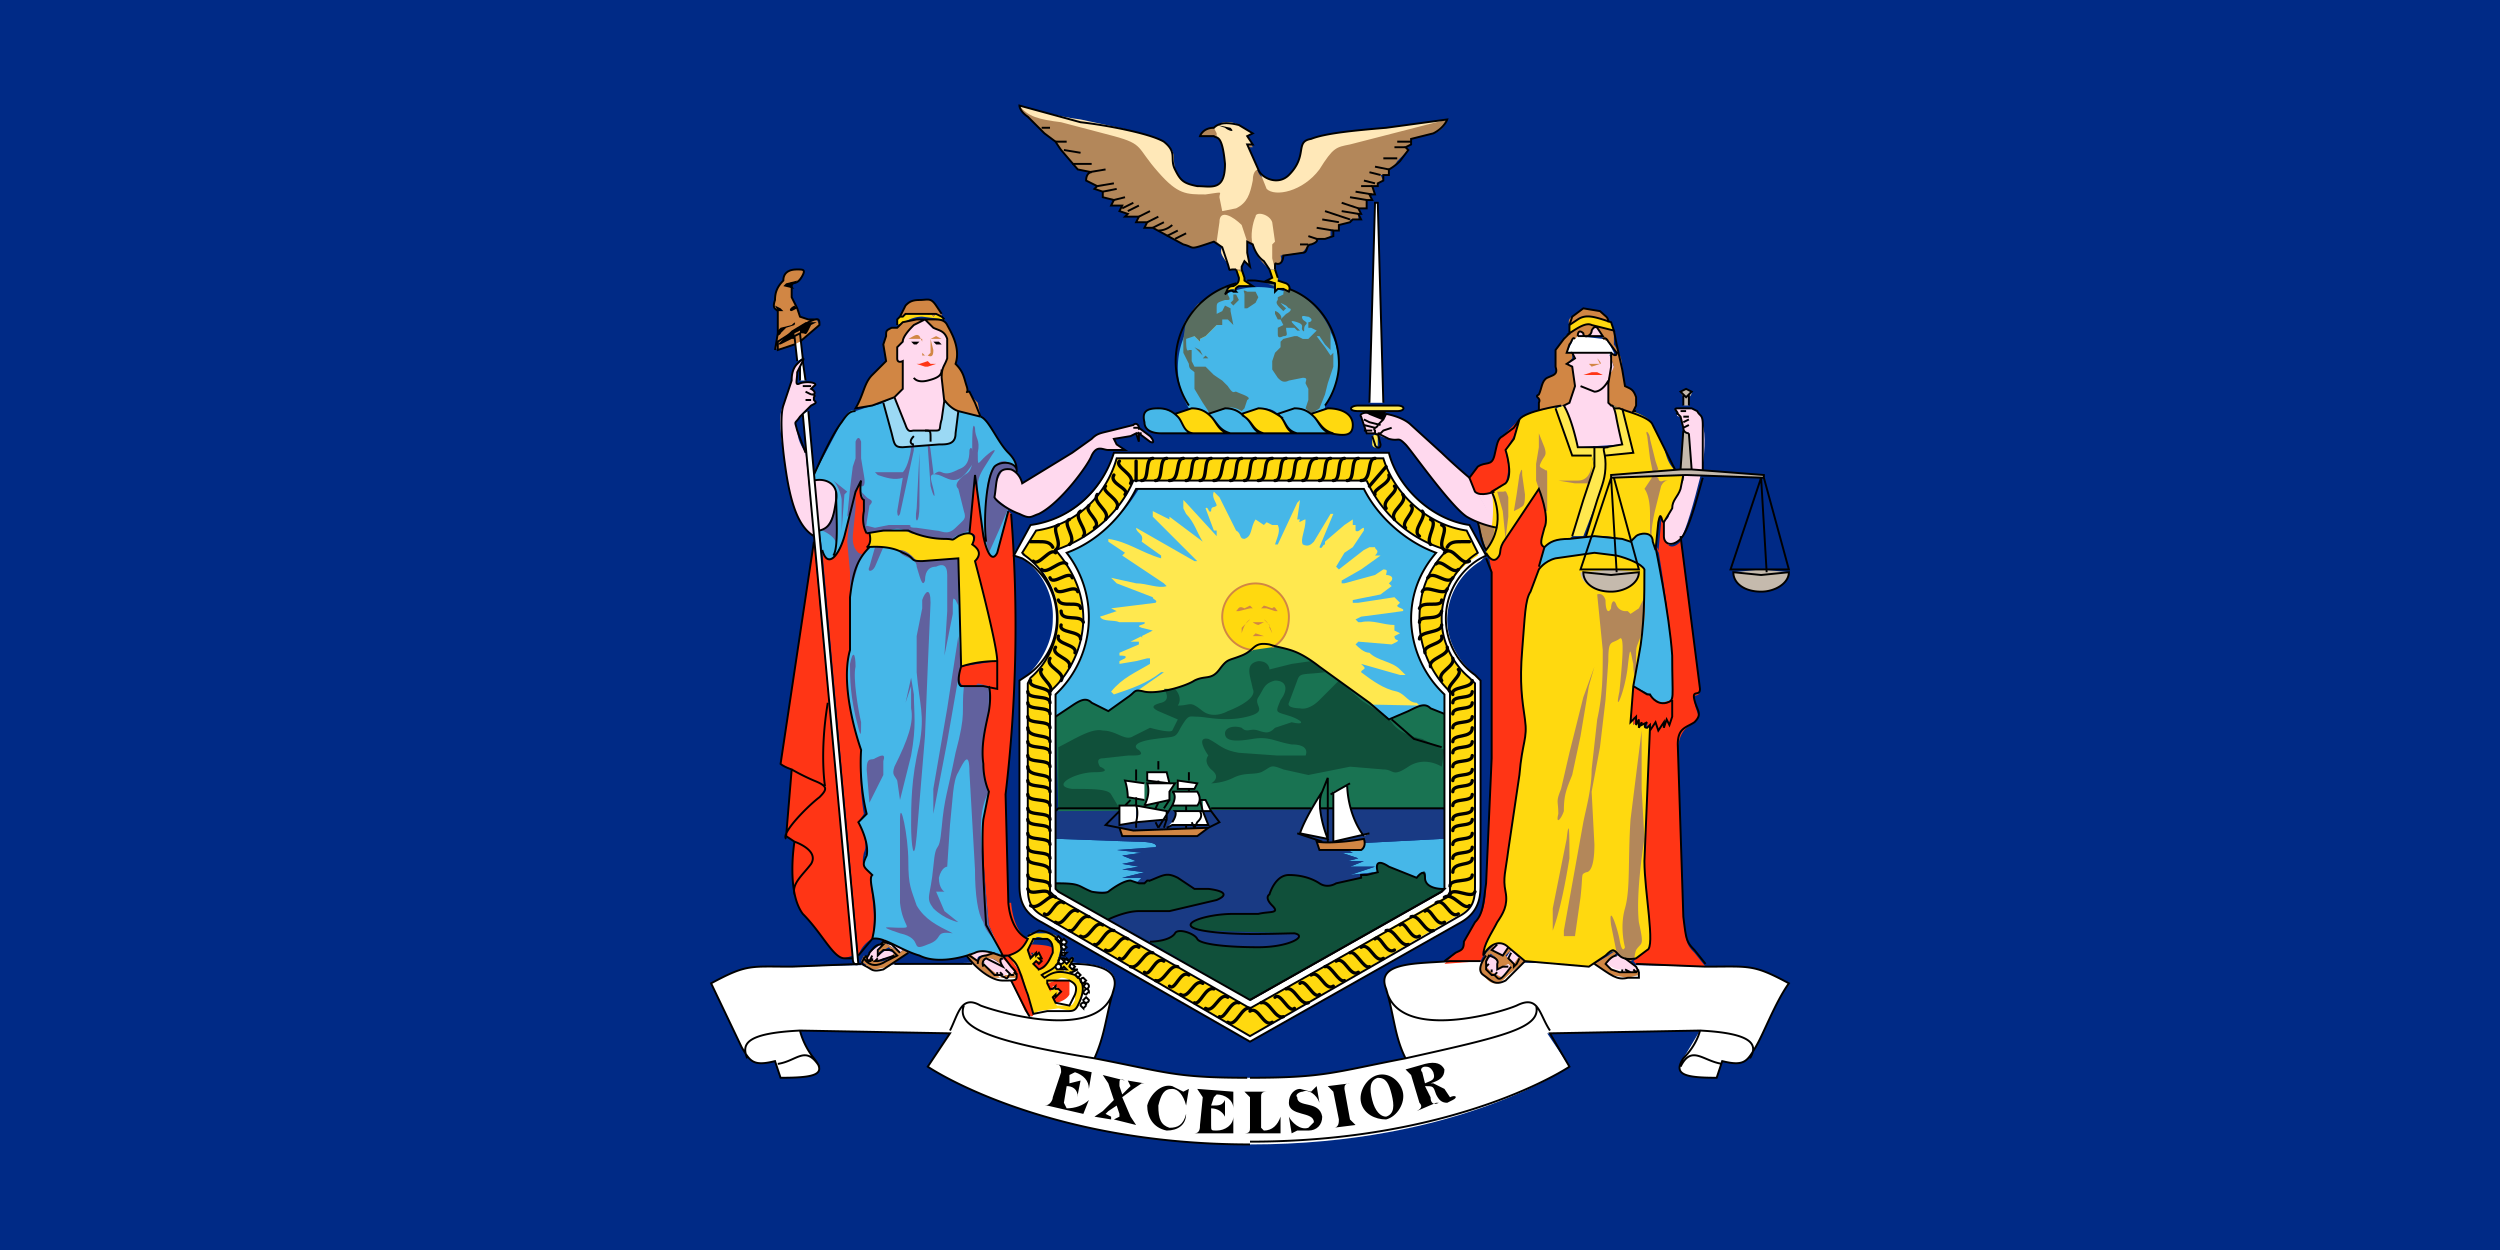 <svg xmlns="http://www.w3.org/2000/svg" xmlns:xlink="http://www.w3.org/1999/xlink" height="450" width="900"><rect width="100%" height="100%" fill="#808080" stroke="none"/><path d="M-2761 2662zm0-2z"/><path fill="#002a86" d="M0 450h900V0H0v450z"/><g fill="#46b7e8"><path d="M492 315h-1 1m-2 1v-1M520 318v-16h-1l-38 2 6 3h-4l6 2-4 1h6l-5 2h9l-9 3 9-1-3 1 4-1s-2-6 4-2 10 4 10 4 4-5 3 0c0 4 6 4 6 4h1v-2M393 321h6s5-4 8-4l2 1 2-2h-7l8-2-8-1 6-1-6-1 5-1-5-2 7-1-9-1 14-1s2-2-7-2l-28-1h-1v16h1c7 0 6 1 12 3m20-4v0m37-141h-40c-6 10-15 19-26 23a38 38 0 01-4 51v8l6-4c3-2 5-3 7-1l6 3 7-5c3-2 2-3 6-2 5 1 15-2 18-4 4-2 6 0 9-4s3-3 8-5 4-5 10-4c6 2 9 1 18 8l18 13c3 4 7 6 7 6l7-3c4-2 5-3 8-1l5 2v-7a38 38 0 01-3-51c-11-4-21-13-26-23h-41m-32-20h12c-4 0-4-4-6-6s-5-3-8-3-5 1-4 5c0 3 3 4 6 4m30-6c-2-2-4-3-7-3l-6 2 1 1c2 2 3 6 7 6h-1 13c-4 0-4-4-7-6m25 0c-2-2-4-3-7-3l-6 2 1 1c2 2 2 6 6 6h13c-5 0-5-4-7-6"/><path d="M477 146c3-4 5-10 5-15a29 29 0 10-54 16h-1 2c2 0 4 0 6 2h1l5-2c2 0 4 0 6 2l6-2c3 0 5 0 7 2l6-2c2 0 4 0 6 2l5-2v-1m76 59s3-3 7-4l14-2 8 1 10 5c0 9 0 21-2 31l-2 11 6 3s2 4 5 3c4-1 3-1 3-17-1-15-6-39-6-39v1l-1-3c0-4-5-3-6-2l-2 2-3-1-10-1-9 1c-5 0-7 1-9 3l-3 8m-260-34l10-19c2-4 4-5 5-4l6-2c3 0 8-3 8-3l4 10c2 4 2 2 3 2h8c2 0 1-1 2-4l1-7v1-1s2 3 5 4l8 2c3 1 6 9 10 13 3 3 3 5 3 7v1l-2-2c-6-1-5 5-6 10l5 4-4 16c-2 4-4-1-5-7-1-5-3-9-3-21l-2 20v1l-4 1c-3 2-1 1-5 1s-9-1-13-3h-9l-6 1s-2-3-1-8v-4c-2-1-1-7-1-7l-2 4-4 16c-2 6-6 12-8 5l-1-7c4-1 5-4 6-11 1-6-4-8-8-7v-2m20 26c-5 5-6 10-7 18v19c-4 14 4 36 4 36s-1 11 2 23l-3 3s4 7 3 11c-2 5-1 5 2 8-2 2 3 11 0 23 4-1 10 4 17 6 6 3 15 1 20-1 4-2 10 1 10 1l-1-2c-1-5-5-9-5-9s-2-29-1-38l2-10s-2-4-2-10l2-19v-9h-10c-2-1 0-7 0-7l-1-39-13 1c-5 0-2-1-7-3-5-3-13-2-13-2"/></g><path fill="#fff" d="M450 388c27 0 30-2 56-7-4-8-4-15-7-25-4-10 12-9 23-10l92 2c16 0 17-1 30 6-5 7-9 18-12 23s-4 7-12 5l-2 6c-11 0-16-1-12-7l6-10-55 1 8 12s-40 28-115 28-116-28-116-28l8-12-54-1s1 5 5 10c5 6 0 7-12 7l-2-6c-8 2-9 0-12-5l-11-23c13-7 14-6 29-6l93-2c11 1 26 0 23 10s-3 16-7 25c26 5 29 7 56 7"/><g fill="#ffe84f"><path d="M453 234a12 12 0 0011-12 12 12 0 00-11-11 12 12 0 000 23m125-70l10-1-4-16-4-1 2 5a235 235 0 002 9l-5 1h-11s-2-10-5-15l-3 1 6 17h7l1 4-4 12-4 13h4l5-13c2-6 3-8 3-13v-3M489 148h14c3 0 3-2 0-2h-14c-3 0-4 2 0 2m5 9v3c0 1 2 2 2 0v-4"/><path d="M432 109c2-1 3 4 3 4l1 3s-1 1 0 1h3-1l-2 2-2 2-2 1v1l-2-2h-2l-1-5s3-6 5-7m-25 143l2-3 10-7h-1c-5 4-11 6-17 8l-1-1c4-5 9-7 14-10v-2h-1l-4 1-6 1v-1l2-1c1-1-1-1-2-1v-1l7-3v-1h-3l4-2c-1 0 1 1 0 0l4-2-4-1c-3-1 2-1 1-2h-9c-2-1-6 0-7-2l6-2-2-1 8-1 8-1c1-1-1-1-1-2l-13-5-2-2 9 2c4 0 8 2 11 1l-1-1-15-10 1-1-6-4v-1c7 1 12 5 19 7v-1l-7-5c1-3-2-3-2-5l21 12h1l-16-16v-2l6 3v-1l12 9c-2-3-3-7-6-10l-1-2v-3l1 1 11 12v-2h-1l-3-8c1-1 1 2 2 1 0-2 1-1 2-2 0-1-2-3-1-5l2 2 6 12c2 1 1 3 3 3 3-1 2-4 4-7l3 2 1-1 2 1h2c1 2 0 4-1 7h1l7-15 1-1-1 7h1c-1 2 1 0 2 0 0 4-2 7-1 9 2 1 3 0 4-1l6-10h1l-5 12c1 1 1-1 2-1v-1l7-6 3-2v2h1v2c1 1 2-1 3-1v1l-4 6-3 2-3 5 1 1 9-7 2-1h2c0 1 2 1 0 3h2l-7 5-7 4v1h1l11-3 3-2c2 0 1 1 1 2 0 0 3 0 2 2l-1 1 1 1-4 3-10 2v1h2l13-2 2 2-1 1c0 1 3 1 2 2l-15 2-2 1 1 1h1c4-1 8 1 12 1v2l2 1-2 1c0 2 2 1 1 2l-2 1-12-1-1 1c1 1 3 3 5 3 3 3 8 3 11 6l1 1 1 1h-2l-14-4 1 1c1 1-1 1-1 2 4 3 8 6 13 7 3 1 4 4 7 4l1 1"/></g><g fill="#ffd9ee"><path d="M565 145l2-6-1-7-2-1 3-2-1-2h13l1 2 1 3c0 3-2 2-2 6v7l1 1s1-1 2 5a220 220 0 002 9l-16 1s-2-10-5-15l2-1m3-24h9l-2-3s-1-1-2 1c0 2-3 3-3 1-1-1-2-1-2 1m-39 51l-10-9-11-10c-3-3-9-4-9-4l-1 2-1 2 1-2-5-2c-1-1-4 0-3 1l1 3 1 3h5-1s0 1 4 2 3-1 6 2c2 2 16 22 22 26 5 3 11 4 11 4l-10-18"/><path d="M539 191c1-5-1-12-2-14-3 1-5 2-7-2l-1-3m77-1l2-15s-2 0-2-2l-1-4s-2 0-1-1c0-1-2-2 0-2h5l2 1c1 2 2 1 2 5 1 3 1 11-1 19s-5 19-7 22c-3 3-6 3-6-1l-1-5c2-1 3-1 3-4l3-7c1-2 3-5 2-6m-284-28l3-3v-10s-2 1-2-1v-4l2-2c0-2 3-5 4-6l4-2 3 3c2 1 4 1 5 4v7c-1 3-2 3-2 7l1 9v-1l-1 7c-1 3 0 4-2 4h-8c-1 0-2 1-3-2l-4-10m-29 30c4-1 9 1 8 7-1 7-2 10-6 11m-2 2c-5-3-8-10-10-23s-3-21-1-24l3-9c0-1 0-4 2-6 1-1 3-3 2-1l-2 4c0 3-1 5 1 4 3-1 7 0 5 1l-1 1s2 1 1 2h-1s2 0 1 1v1c1 1 1 1-1 2l-4 4c-2 3-2 1-1 5 0 4 3 8 3 8m74 6s3 1 4 5l18-11 7-5c2-2 3-2 7-3l8-2c1-1 2 0 2 1l4 3c1 1 2 3 0 2l-4-3v3l-1-3-2 1-6 1 1 2 3 2h-6c-2 0-4-2-6 2-1 3-11 17-19 21-3 1-3 2-7 0-3-1-8-4-9-6 1-5 0-11 6-10m-47 171l-4 3c-1 2-2 2 0 3s3 0 5-1c3 0 4-2 4-2l-3-1-3 2 1-3 1-1h-1m1-1l6 4 1-1-7-4v1m31 5l3 2s-1-2 2-2l4-1s-6-2-9 1m5 2l4 5h4l1-1 2 1c0-1 2-1 0-2l-3-4s-3 1-2 2c-1-1-5-4-6-1m184-7l-1 3 4 2 2-3s-2-2-5-2m6 3l-2 3 3 2 2-2-3-3m-4 10l4-4s-2-2-3 0c-2 2-3 1-2 0s-1-4-2-4l-1 1c-1 2-2 2-1 3 1 2 1 3 3 3l2 1m38-5l4 2h2l1 1h3l2-1-2-2-5-3h-2l-3 3"/></g><path fill="#193a84" d="M399 331s6-3 11-3h11l17-4c7-3-3-4-3-4h-6l-5-4c-4-2-5-1-10 1l-5 1 2-2h-7l8-2-8-1 6-1-6-1 5-1-5-2 7-1-9-1 14-1s2-2-7-2l-28-1h-1v-10l1-1h138l1 1v10h-1l-38 2 6 3h-4l6 2-4 1h6l-5 2h9l-9 3 9-1-3 1-2 1-9 2s-3 2-6 0c-3-1-7-3-11-3-5 1-7 7-7 7s-2 1 1 4c2 3-1 2-5 3h-9c-10 0-22 5-11 6l33 1c5 1-2 5-13 5s-21-1-22-3-7-4-8-2c-2 3-9 3-9 3"/><path fill="#197352" d="M380 258l6-4c3-2 5-3 7-1l6 3 7-5c3-2 2-3 6-2s15-2 18-4c4-2 6 0 9-4s3-3 8-5 4-5 10-4c6 2 9 1 18 8l18 13 7 6 7-3c4-2 6-3 8-1l5 2v34l-139 1-1-34"/><path d="M608 156l1 13h-4l1-14m3-14l-2-1-2 1 1 2v3h2v-3a2 2 0 001-2" fill="#c5baad"/><path d="M410 328h11l17-4c7-3-3-4-3-4h-6l-5-4c-4-2-5-1-10 1a4 4 0 01-1 0l-1 1h-1-1l-3-1c-3 0-8 4-8 4s-1 1-6 0c-6-2-5-3-12-3h-1v2l1 1 18 10c2-1 7-3 11-3m109-8s-6 0-6-4c1-5-3 0-3 0l-10-4c-6-4-4 2-4 2l-4 1h-1l-1 1-9 2s-3 2-6 0-7-3-11-3-7 7-7 7-2 1 1 4c2 3-1 2-5 3h-9c-10 0-22 5-11 6l33 1c5 1-2 5-13 5s-21-1-22-3-7-4-8-2c-2 3-9 3-9 3l-7-4 43 25 69-39 1-1h-1m-49-48s2-4-5-4c-6-1-8-3-14-2s-10 1-10-2c0-2 3-3 6-2 2 2 3 0 6 1s4 1 6-1l6-2c4 1 5 0 0-2-6-2-6-1-4-6 3-4 2-7-2-7-4 1-4 3-6 6s4 5-4 7-15 0-18 0-3-1-6 4c-2 4-2 3-9 4-8 1-8 3-6 4 2 2 0 2-4 2l-9 1c-3 0-1 3-1 3s5 2-2 2-16 5-8 6c7 0 13 0 14 2l3 5h-22v-22c6-3 12-7 16-6 5 0 8 4 11 2l6-3s7 2 8 1l2-4-7-3c-2-1-3-2 1-3s1-5 1-5h4s3 3 1 6c5 0 4-2 9 2 4 3 9 0 9 0s11-4 9-8c-1-5-3-9 2-10 4 0 4 3 4 3l8-2 7-1 5 4c-8 1-9 0-10 3l-3 8c-1 2 4 2 4 2s3 1 7-3l7-7 8 7c4 3 9 5 11 8s6 5 11 6l8 4-1 6s-6-4-12 0-5 1-9 1l-12-1-15 3-9-2c-5-2-4-1-8 1-3 1-6 0-10 2s-8 2-8 2 4-2 0-5c-3-3-1-5-1-5s-5-7 0-6c4 2 5 4 11 5l14 1h10" fill="#10503a"/><path d="M448 111v-3-2c0-1-1-2 1-1h3l1 2-1 2-3 2h-1m6-1h1-1m-10 0l1-1 1-1-1-2h-1v2l-1 1 1 1m16 5l-1-2v-1c1 0 3 2 2 3h-2m-1 0l1-1-1 1m-25 14l1-1 1 1s0 1 0 0h-2m-1-2l-1-1-1-1 2 1 1 2-1-1m38 20l1-3v-4l-1-2c0-1 1-2-1-2l-5 1c-2 1-3 0-4-1l-2-3v-3l1-3 2-2v-2l1-1 4-1h1l2 1h2l1-1 2-2-2-1h-1v-2c1 0 2-1 0-2-1 0-3-1-2 1 1 1 2 1 1 2s0 3-1 2 1-2-2-3-2 0-1 1l2 2h-1l-1-1h-3c0 2 1 3-1 3-2 1-2 0-2-1v-2l2-1-1-2 2-2c2-1 2-2 1-2l-1-1-2-1a11 11 0 002 2l-1 1-1-1c-1-1-2-2-1-3v-1l2-1c0-2 1-1-1-2l-5-2c11 1 19 8 23 17v-1 8l-2-2-2-3h-1a138 138 0 003 4l2 3 1-1v5l-2 6-1 4-2 5-3 2-2-2m-35 1l-2-3-3-5v-4-2c-1-1-2-1-2-3l-2-4v-5l1-7-1 2c4-6 9-11 15-14l1 1v2c1 2 1 2-1 2-3 1-3 1-3 3v2l2-1 1-2 2 1v1l1 5-2-2h-2v2h-2l-2 2-2 2-2 1v1l-2-2-3 1c0 2 0 5 1 4h1v4l1 2h4l3 3 3 2 2 2c2 3 2 2 3 2 2 1 6 2 4 3l-1 3-1 1s-3-2-5-1l-7 2v-1" fill="#596e60"/><g fill="#fff"><path d="M450 375l76-43c7-4 7-9 7-14v-73l-2-2c-6-5-10-12-10-20a25 25 0 0112-21l2-2-6-11c-14-2-26-14-29-26h-50v13h41c5 10 15 19 26 23a38 38 0 00-9 24 38 38 0 0012 27v70a25 25 0 01-1 1l-69 39-69-39-1-1v-70c8-7 12-17 12-27a38 38 0 00-8-24c11-4 20-13 25-23h41v-13h-49c-4 14-15 24-30 26l-6 11 3 1a25 25 0 0111 22c0 8-4 15-9 20l-3 2v73c0 5 0 10 8 14l75 43m-28-79c2-3 1-4 1-4h10l2 5h-13l-2 1"/><path d="M422 290h9s2-2 0-5h-9s2 1 0 5m2-6h6l1-2-7-1v3"/><path d="M433 288v4h3l-2-4h-1m-13 7v-3l-11-2s1 2 0 6l11-1m-8-5c1-2 2-5 1-8h10l-2 3v3l-9 2m9-8l-8-1v-3h7l1 4M412 288l-6-1s0-3-1-6l7 1m-3 8h-6v7l6-1v2m82 3c-6-8-6-18-6-18l-5 2v18l13-3m-15 2c-2-5-4-13-2-17 0 0-6 9-8 15l10 2m86-175l2-4c0-1 0-2 2-2l9 1 2 1 2 4s0 2-1 1l-2-1h-14m-66 18l-2-72h-1l-2 72m-204 4l18 196c0 3 2 2 2 2l-18-199m-3-11v-5l1-2 1 7M289 129l-1-9-2 1 1 9"/></g><g fill="#ffd90f"><path d="M450 373l74-43c7-3 7-7 7-12v-72l-2-2c-6-5-10-13-10-21 0-10 5-18 13-23v-1l-4-8c-14-2-26-13-30-26h-48v8h42c6 12 16 21 29 25a36 36 0 001 51v72l-2 2-70 40-70-40-2-2v-72a36 36 0 002-51 45 45 0 0028-25h42v-8h-48c-4 14-15 24-29 26l-5 8 1 1c8 5 12 13 12 23a28 28 0 01-10 21l-1 2v72c0 5 0 9 6 12l74 43m-14-223c-2-2-4-3-7-3l-6 2 1 1c2 2 2 6 6 6h13c-4 0-5-4-7-6m25 0c-3-2-5-3-8-3l-6 2 1 1c3 2 3 6 7 6h12c-4 0-4-4-6-6m17-3l-6 2 1 1c2 2 2 6 7 6h-1c5 1 8 1 8-3s-4-6-9-6M437 46c-4 0-5 3-5 3h6v-2l-1-1m11 54l-1-3h-2l1 3c0 1 0 2-2 3-2 0-2 1-3 2l3-1 1 1s-1-1 1-2h5l-3-2v-1m12 0l-1-3h-2l1 3-2 1 3 1v3l1-1h2l2 1s1-2-1-3l-3-1m105 19c3-2 6-4 8-3l8 2-1-3c-6-2-9-3-12-1l-3 2v3m5 60l4-12-1-4h-7l-6-17v-1c-4 1-11 3-13 5l-2 7-3 4s3 9 0 12l-5 3s2 9-2 21v1s2 4 4 2c2-1 0-3 3-7l12-18s4 10 2 14c-1 4-2 6 0 7 2-2 4-3 9-3l1-1 4-13m34-10c-3-2-4-5-5-9l-4-8c-1-3-7-5-11-6l4 16-10 1v3c0 5-1 7-3 13l-4 13h3a32 32 0 0113 2l2-2c1-1 6-2 6 2l1 3 1-10c1-5 1 0 2 0l3-5c0-3 2-4 3-7 1-4 2-4-1-6m-10 91l-1 1c-2 0 0-2 0-2l-2 1v-1l-1 2v-3l-2 2v-3l-1 2 1-13 2-11c2-10 2-22 2-31-1-2-6-4-10-5l-8-1-14 2c-4 1-7 4-7 4l-2 8c-2 3-2 9-3 21-1 13 0 18 1 25s-1 8-2 20l-4 27c-1 8-2 10-1 15s-1 8-3 11c-2 4-5 8-5 12 2-4 6-6 9-3l6 5 23 2 6-4c3-2 3-2 5 0s6 1 6 1l4-3c3-1-1-21-1-32l2-48v-1M340 115l-1-1-2-1-1 1c-1-2-2 0-2-1h-8l-1 1h-1l-1 1v2c3-1 5-3 9-3l8 1m-28 77l6-1h9c4 2 9 3 13 3s2 1 5-1c4-2 7-1 5 3 3 2 3 4 1 6 0 0 8 30 8 36-8 0-13 2-13 2l-1-39-13 1c-5 0-2-1-7-3-5-3-13-2-13-2s2-1 1-5m50 152l4-2 1-2 2 2 1 3 1-1v-1h1v1l1-1 1 1-1 1h1l-1 2-1-1-1 1 2 2s3-1 4-4 2-6-1-7c-2 0-4-2-5 1l-2 3-2-2 3-4h6c2 0 5 1 5 5-1 3-1 6-3 8l-4 2 1 1s0-2 4-2 6 0 8 2 3 2 2 5c-1 4-2 7-4 7l-5-1-1-1h4c2 0 2 0 3-2v-5c-1-1-2-3-5-3l-5 2 1 2h1l1-1v1l1-1v3l-1 1v-1l-1 1 2 4-7 1-2 1-2-8c-2-4-3-9-5-10l-2-3"/><path d="M381 345h3l1 1c1-1 2-3 1 0v3h2l-2 1h-4l-7 2v-1l4-3 2-2v-1"/><use xlink:href="#B"/></g><g fill="#d18644"><path d="M403 298l1 3h27l4-3-27 1-5-1m72 8h15s2-1 1-4c0 0-11 2-17 1l1 3m-30-86c1-1 1-2 3-1l2-1 1 1h-1l-4 1h-1m15 0c-1-1-1-2-2-1l-3-1-1 1h2l3 1h1M450 224h5l-2 1a5 5 0 01-2-1s-1 0 0 0m-2 3h6-4-2m6 2l-3-1-1 1m-1-6l-2 2-1 1v2s1-4 3-5m5 0l2 2v1l1 2s-1-4-3-5m110-106l3-2c3-2 6-1 12 1h-1c0-2-1-2-3-4l-6-1-4 3c-2 1-1 3-1 3m15 11v1l1 3c-1 3-2 2-2 6v7l1 1h1l2 1 5 2 1-1h-1l1-2v-3c-1-3-2-3-4-4l-1-6c0-4-1-6-3-9v-5l-8-2c-2-1-5 1-8 3s-1 1-2 2l-3 4v6c1 3-1 3-3 4s-2 4-3 6c-2 1 1 1 0 3v3l8-2h1l2-1 2-6-1-7-2-1 2-2v-2h-2l1-3c1-1 1-3 2-2l1-1c0-2 1-2 2-1 0 2 3 1 3-1 1-2 2-1 2-1l2 3v1l2 1 3 4c0 2-2 0-2 0v1m-227 22l-8-2c-3-1-5-4-5-4v1l-1-9c0-4 1-4 2-7v-7c-1-3-3-3-5-4l-3-3-4 2c-1 1-4 4-4 6l-2 2v4c0 2 2 1 2 1v10l-3 3-8 3-6 1c3-5 3-9 6-12l5-5-1-6 1-3c0-2 0-2 2-3h2l2-2 5-1h6c2 0 4 0 5 2s5 8 3 14c3 3 3 5 4 8s-1 2 1 2l1 2 2 2 1 5M339 114l-2-1-1 1c-1-2-2 0-2-1h-8l-1 1h-1l2-4c1-1 2-2 5-2s4-1 6 2l2 3v1m-45 1h-3l-3-1-1-3-2-4v-5c2 0 3-2 4-3 1-2 0-2-2-2s-5 0-5 4c-2 2-3 4-3 7-1 3 0 3 1 4v2 6l-1 6v-1l1 1 6-2 2-1 7-6-1-2m18 230l4 1c3 1 6-3 6-3l-2-2-4 2 1-2 1-1h-1l1-1 6 4 1-1 2 1-7 5-5 1h-1l-4-3 1-2m37 0s6 7 10 8h8l-1-2-1 1h-2c-1-1 0 0 0 0l-2 1-2-2-4-3s0-2 1-2c2 0 3 0 5 2 1 1 0 0 0 0v-1l1-1v-1l-3-1s-5 0-6 3l-3-3-1 1m226 3l6 4 6 1 4-1v-2l-3 1h-5l-4-3 4-4s1-2-3 1l-5 3m-27-3l-2 3-3-3 2-2-1-1-2 3-4-2-1 1s4 2 3 4v2l2-1 2-1 1 1-3 4-2-1-2-1-2-2v-1l3-7-3 3c-1 2-3 6-2 7s3 4 5 4 3-1 5-3l6-5-2-2"/></g><path d="M459 96c0-2 0-1 1-1 2 0 1-3 1-3l7-1c2 0 2-3 4-3 3-1 2-2 2-2h3l2-1v-2h3v-2l4-1v-1h3v-2h1l-1-2h3v-3h2l-1-2h2l-1-3h2v-1l2-1-1-2h3v-2s2-1 3-3l4-4-1-1 2-1v-2l8-2c4-1 5-5 5-5l-22 3c-12 1-22 2-27 4-6 1-1 6-8 13-4 4-10 2-11-1l-4-9h2l-2-4 2-1-5-3c-4-1-7-1-9 1-4 0-5 3-5 3h5c1 1 3-1 4 10 0 10-5 8-10 8-5-1-6-2-8-6-1-4 1-6-4-10-5-3-21-6-30-7l-22-6s0 2 3 4l4 4 2 2 4 3 2 3 6 7 5 1c-1 0-2 1-2 3l4 2-1 1 3 1v2l4 1-1 2h4l-1 2 3 1-1 1h5l-1 2h4l-1 2h3l11 6c4 1 2 2 8 0l3-1 3 2c-1 2 0 3 2 6 1 3 0 2 2 2h1l2 1v-2l1-2 2 2-1-5v-4l2 1s1 4 4 7l2 2h2m98 87v-4-4-4c0-4 0-2-1-3-2-1-2-1-1-3s2-2 1-5l-2-5v5l-1 6v6l1 3 2 8m7 151l7-39c1-5 3-12 3-19l2-18c2-9 2-16 2-25l-2-20s2-1 3 2c0 4 1 5 2 3 0-2 1-4 2-1 1 2 3 2 3 2h1l1 1 3-2 2-4s1 6-1 13c-2 6-2 4-2 9v6s-1 1-1-4c-1-4-1-8-2 1s-5 18-3 9c1-10 2-21 0-19-3 2-4 0-4 8l-1 14-2 17-3 16 1 19c0 9-2 10-3 10-2 1-1 0-2 9l-2 14h-4m28-74l-4 32c-1 15 0 25-2 32s0 14 0 14-1 3-2-3c-1-5-4-13-3-5l2 10s3 3 5 3c2-1 1-1 2-4 2-3 3-1 1-10-1-9 1-24 2-30l-1-18v-21m-32 72c3-8 5-20 6-26 0-7 0-16-1-7l-5 25v8m4-43c0-6 1-8 3-13l3-14 3-18 2-7-4 11-5 20-3 13c-2 5-1 4-1 9-1 4 1 2 2-1m-21-98l-1-10-2-7h2c1 0 1-1 2 2v7l-1 8m5-11c1-1 2 0 2-5l-1-7c0-2 0-3-1 0l-1 7-1 6 2-1m-12 15l-3-10 6 2s0 5-3 8m38-31s0 6-5 6h-7l6 1h5l1-5m22 2a6 6 0 01-1 2l-2 3s2 2 2 9v7l1 2c-1-1 0-7 1-11l2-8c1-2 2-2 3-2h-2c-2 1-2-1-2-1m0-3l-1-3-2-8c0-2-2-4-1-1l1 8 1 5" fill="#b3875a"/><path d="M447 97v-1l1-2 2 2-1-5v-4l-2-6c-3-3-8-6-8-1l-1 7 2 2c-1 2 0 3 2 6 1 3 0 2 2 2h3m12 0l-1-4v-5l1-1-1-7c-1-3-6-4-6-2-1 2-2 7-1 10 0 0 1 4 4 6l2 3h2m-6-36s-2 0-2 4c-1 5-2 8-6 10l-5 1-1-5c0-2 2-2-5-1-7 0-10 0-17-8-8-9-5-10-16-13l-19-5c-8-1-12-2-15-6 0 0 13 4 22 5 9 2 25 5 30 8 5 4 3 6 4 10 2 4 3 5 8 6 5 0 10 2 10-9-1-7-2-8-3-9v-1l-1-2c2-2 5-3 9-1l5 3-2 1 2 3h-2l4 9c1 3 7 6 11 2 7-7 2-12 8-13 5-2 15-3 27-4l22-3-35 9c-5 1-6 1-11 9-6 8-16 10-19 7l-2-5" fill="#ffe8b8"/><path fill="#9bd9f4" d="M345 148l-1 8c-1 5-3 4-6 4l-13 1c-3 0-3-1-4-5l-3-11 4-2 4 10c1 2 0 2 4 2h6c2 0 2 1 3-3l1-8s2 3 5 4"/><g fill="#ff3515"><path d="M570 135l3-1h2l2 1h-5-2m32 117v6l-1 3-1-2-1 3v-2l-2 3-1-3-2 3v-2l-1 1v-2l-2 1v-1l-1 2v-3l-2 2v-3l-1 2 1-13 5 3 5 3 4-1m-55-101l-3 3-3 3c-2 1-2 3-3 7s-3 2-6 4l-3 4 2 5c2 2 7 0 7 0l4-3s1-3 1-6l-1-6 3-5 2-6m-12 48s2 4 4 2 0-3 3-7l12-18s4 10 2 14c-1 4-2 6 0 7l-2 8-3 8c-2 3-2 9-3 21-1 13 0 18 1 25s-1 8-2 20l-4 27c-1 8-2 10-1 15s-1 8-3 11c-2 4-5 8-5 12l-1 2-13 1 4-4c2-1 3-1 3-4l4-7c3-3 4-7 4-14l2-44v-61-7l-1-6"/><path d="M600 253c3-1 2 0 2-16-1-16-5-39-5-39l-1-2 1 3 1-11c1-5 0 1 1 0v5c1 4 3 5 6 2v-1l7 54c0 4-3 1-2 4 0 4 3 6 0 8s-5 3-6 9l2 62c1 8 1 9 4 12l4 5-25-1-1-1 5-4c3-1-1-20-1-32l2-47M330 131h1l3-1 1 1h2l-3 1h-1l-3-1m-23 213l-3 1c-4 0-8-9-15-16-6-8-3-26-3-26l-3-2 2-24-4-2 12-80 14 150m54-1v0M363 325l-1-39a511 511 0 002-101l-1-1-4 15c-2 4-4-1-5-6l-3-22-2 21c2 0 3 1 1 4 3 2 3 4 1 6 0 0 8 30 8 36l-7 1-6 1s-2 6 1 7h9s1 3 0 8c-1 6-3 13-2 20 0 6 2 10 2 10l-2 10c-1 9 2 38 2 38l4 9 1 2h3c2-1 4-2 6-6 0 0-5-2-6-13m-50 13c-2 1-4 3-5 6l-13-146c2 7 6 2 8-5l4-16 2-4s-1 6 1 7v4c-1 5 1 8 1 8h1c1 4-1 5-1 5h1c-5 5-6 10-7 18v19c-4 14 4 36 4 36s-1 11 1 23l-2 3s4 7 2 11c-1 5 0 5 3 8-2 2 2 11 0 23M364 353l5 11c1 1 3 3 3 1l-4-14-5-7-2 1 2 2 3 4c0 1 0 2-2 2m7-9l-1-1 1-3s9 0 8 2l-2 5c-1 2-2 2-3 2l-2-2 1-1h2l-1-1h1l-1-2-1 1v-1h-2l1 1h-1m8 15l1-1v1l1-1v-1h1l-1-1-1-1h-1v1l-1 1-1-3 3-1h5v5c-1 2-4 3-5 3l-1-2"/></g><path d="M572 131h4l-1-2s2 2 1 2l-3 1-1-1m-233-9h-4l1 4c0 1 0 3-2 2h-2v-1l1 1a5 5 0 001 0l1-1v-5l2-1 2 1m-7 1l-1-2c-1-1-2 0-4 1h5v1m0 10h2-2" fill="#d18644"/><path d="M590 206c0 4-5 7-10 7-6 0-11-3-11-7l11-1 10 1m54 0c0 4-5 7-10 7-6 0-10-3-10-7l10-1 10 1m-37-35l28 1v-1l-26-2h-4l-25 2v1l27-1" fill="#c5baad"/><g fill="#61619e"><path d="M363 183l-5-4 1-6 2-4h3l2 1v-1s-4-5-7-2c-3 2-4 7-4 15v13l1 4a515 515 0 007-16m-67 8s5 2 5 5v-15s-1 7-5 10M310 177l2 2c1 1 3 1 1 3l-1 6c0 2-1 1-1 1v-5-4l-1-3"/><path d="M313 192h-1l-1-3 4 1 5-1h7c2 0-1 1 3 1l7 1c2 0 4 2 7-1s4-3 3-6l-2-8c-1-1-1-2 1-4s3-1 4-5v-7c0-2 0-9 1-6 0 4 2 4 1 9 0 5 0 4 2 2s6-5 3-1c-3 5-5 7-5 11v4l-1-7-2 19-5 2c-2 2-3 1-6 1l-10-2c-4-2-5-2-8-1l-8 1m-7-15l-5-4c2 2 3 6 3 7v11l1-13 1-1"/><path d="M316 171c3 1 6 2 9 1l-2 12s0 3 1 1l5-23c0-2 0-3-1-1 0 1-1 7-3 9h-10l1 1m18-10l1 14c1 4 2 5 1 1s-2-6 2-5c3 1 6 4 10-1l3-4s-1-7-2-4c0 4-1 6-4 7-2 1-4 2-6 1s-3 2-3 0l-1-8c0-1-1-3-1-1m-24 14s2 1 1-4l-1-6v-6c-1-3-2 0-2 0v6l-1 3-1 8-1 10 1-1-1 10 1 11v5c0 1 0 2 1-1l3-10c1-1 1 0-1-1-2-2-2-4-2-6l1-10v-5l2-5v2m5 22l-2 7c-1 2 1 2 2 0l3-7h-3m9 2c2 2 6 2 6 5 1 3 2 8 3 5 0-4 2-5 4-5 2-1 4-1 4 3v13l-1 16 3-15c0-6 0-6 1-5l1 2v-17l-15 1s-3-4-6-4m-15 64c-3-11-3-18-3-23 1-5 2-4 2 1-1 4 1 16 2 20 0 4 0 6-1 2m21-33v13c1 12 3 15 1 26-3 12-3 22-3 29s1 15 2 4l3-36 1-25 1-23c0-6-2-4-3-1v3l-2 10m15 0l-4 26-5 29v9l5-26 4-23 1-4-1-11m2 18c-1 10 1 9-3 24-3 15-4 16-5 27s-2 3-3 14-3 11 0 15c4 4 9 5 9 5l-5-4-3-7h3s-2-1-2-5c1-4 3-4 3-4l1-15c1-9 1-16 3-19 2-4 4-8 4 0l2 35c0 9 1 16 3 19 1 4 4 6 4 6l-2-5-2-22c-1-9-2-19 2-26-2-9-4-10 0-28v-10l-4-1s-1 2-5 1m-4 89c-6-3-10-5-13-10-2-6-3-7-3-16s-3-23-3-15v30c1 9 5 9 0 9-4 0-9-1 0 2 9 2 3 7 10 4 6-2 2-5 9-4m-30-47l5-10v-5c1-3-1-2-3-1-1 1-3-1-3 4l1 12m9-13c5-10 7-16 6-21v-8l-2 6 2-9 1 6c0 7 1 11-1 22l-4 16-1-7c-1-2-2-2-1-5m9-113l-1 20c-1 6 1 6 1-1v-18-1"/></g><g fill="#fff"><path d="M382 347a1 1 0 001-1l-1-1a1 1 0 00-1 1 1 1 0 001 1M384 347l1-1-1-1-1 1 1 1m-1 3l1-1-1-1-1 1h1M381 349a1 1 0 000-2 1 1 0 000 2m5 0l1-1-1-1a1 1 0 00-1 1l1 1m2 3l1-1a1 1 0 00-1-1l-1 1a1 1 0 001 1m2 2l1-1-1-1a1 1 0 000 2m1 2a1 1 0 000-2l-1 1 1 1m0 2l1-1a1 1 0 00-1-1l-1 1a1 1 0 001 1m0 3a1 1 0 001-1l-1-1-1 1a1 1 0 001 1m-1 2l1-1a1 1 0 00-1-1 1 1 0 00-1 1l1 1m-7-19l1-1-1-1-1 1a1 1 0 001 1m0-2l1-1-1-1a1 1 0 00-1 1l1 1m0-2a1 1 0 001-1l-1-1-1 1a1 1 0 001 1m-2-1a1 1 0 001-1l-1-1-1 1 1 1"/></g><path d="M438 45l5 1c2 2-1 1-2 0l-3-1m53 103l7 3 1-3h-8m-163-25h3l-1 1h-1l-1-1m8 0h2l1 1h-2l-1-1m-49-22l-4 1-1 1 4 1-1-1 2-2m-1 9c-2 1-2 2-1 2l2-1-1-1m-6 2h2l-1-1-2-1 1 2m0 9l3-3 3-1s1-2-1 0l-4 1-1 1v2m10-5l-5 3-2 2-2 2-1 1h1l4-2h1v-2l2-1v1h1c1 0 1 1 2-1l1-2 2-1h-4m102 276c0-3-2-5-5-6l-2 1v3l4-1-1 5v1c0-3-2-4-4-4l-1 6 1 2c3 0 6-1 8-3l-2 5-13-3h-1c2 0 3-2 3-3l3-9c0-1 0-3-2-3l13 3-1 6m9 11l2-1v-1l-1-3-3 2-1 1 2 1v1l-6-1 3-2 4-4-2-6-2-3 8 2c-2-1-2 0-2 1v1l1 3 2-2 1-1-1-2 6 1h-1l-3 2-4 3 3 7 2 3-8-2m26-5c-1-4-3-6-5-6-3 0-4 2-5 6 0 5 1 7 4 8 3 0 5-1 6-5 0 4-3 6-7 6-5-1-7-5-7-9 1-4 5-8 9-7l4 2 2-1-1 6m17 0v1c0-3-3-5-6-5l-1 1-1 3c3 0 4 0 5-2v6c-1-2-3-3-5-3v6c0 2 0 2 2 2 3 0 6-2 6-5v6h-14c2 0 2-2 2-3l1-10-2-3 13 1v5m4 10c2 0 2-1 2-2v-11l-2-2h8c-2 0-2 1-2 2v11l1 1c3 0 5-2 6-5v6h-13m16-6c1 2 4 5 7 4l2-2c0-4-9-2-9-7 0-3 2-5 4-5l4 1 2-2 1 6c-1-3-4-5-6-4-1 0-3 1-2 2 0 4 8 1 9 7 0 3-2 5-5 5h-4l-2 1-1-6m16 4c2 0 2-2 2-3l-2-10-2-2 8-1c-2 0-2 1-2 2l2 11 2 2-8 1m16-19c4-1 8 2 9 6s-2 9-6 10c-4 0-8-2-9-6s2-9 6-10zm3 15c3-1 3-4 2-8s-2-6-5-6c-3 1-3 4-2 8s3 6 5 6m24-6l-2 1c-2 0-3-1-4-3-1-3-1-3-4-3l2 4c0 2 1 3 3 2h-1l-7 3c2-1 2-2 1-3l-3-10-2-2 7-2c4-1 6 0 7 2 0 3-2 4-5 5h1l4 2 2 3c2-1 3 0 1 1zm-10-6c2-1 4-1 3-4-1-2-2-2-3-2s-2 1-1 2l1 4"/><path d="M370 249c0 3 8 1 8 4m-3-12c-2 2 5 6 3 8m0-12c-2 3 6 5 4 8m-2-12c-2 3 6 4 5 7m-4-11c-1 3 7 3 6 6m-5-10c-1 3 7 2 7 5m-7-10c0 4 7 1 8 4m-9-8c1 3 8 0 8 3m-9-7c1 3 7-2 8 1m-10-5c1 3 7-3 8 0m-11-3c2 2 7-4 9-2m-12-1c2 2 6-5 8-3m1-10c-3 1 2 7-1 9m5-11c-3 1 3 7 0 9m4-12c-3 2 3 7 1 9m2-11c-2 2 5 6 2 8m1-12c-2 3 5 6 3 9m0-12c-2 2 6 5 4 8m-1-12c-2 3 6 5 4 7m-2-12c-2 2 6 5 4 8m-36 71c-1 3 7 2 7 5m-8 3c0 3 8 1 8 4m33-84c3 0 1-8 4-8m1 8c3 0 1-8 4-8m1 8c4 0 2-8 5-8m1 8c3 0 1-8 4-8m1 8c3 0 1-8 4-8m1 8c4 0 2-8 5-8m1 8c3 0 1-8 4-8m1 8c3 0 1-8 4-8m1 8c4 0 1-8 5-8m1 8c3 0 1-8 4-8m1 8c3 0 1-8 4-8m1 8c3 0 1-8 5-8m1 8c3 0 1-8 4-8m1 8c3 0 1-8 4-8m1 8c3 0 1-8 4-8m1 8c4 0 2-8 5-8m-125 93c0 3 8 1 8 4m-8 0c0 4 8 2 8 5m-8 0c0 3 8 1 8 4m-8 1c0 3 8 1 8 4m-8 0c0 4 8 2 8 5m-8 0c0 3 8 1 8 4m-8 1c0 3 8 1 8 4m-8 1c0 3 8 1 8 4m-8 0c0 3 8 1 8 4m-8 1c0 3 8 1 8 4m-8 1c0 3 8 1 8 4m-8 0c0 3 8 1 8 5m-8 1c0 3 8 1 8 4m-2 10c2 2 4-6 7-4m-3 7c3 2 5-6 8-4m-3 7c2 1 4-6 7-5m-3 7c3 2 5-6 8-4m-3 7c2 1 4-6 7-5m-3 7c3 2 5-6 8-4m-3 7c2 2 4-6 7-4m-3 7c3 1 5-6 8-5m-3 7c2 2 4-6 7-4m-3 7c3 1 5-6 8-5m-3 7c2 2 4-6 7-4m-3 7c3 2 5-6 8-4m-3 7c2 1 4-6 7-5m-3 7c3 2 5-6 8-4m-3 7c2 1 4-6 7-5m-4 7c3 2 5-6 8-5m-80-43c1 3 7-1 8 2m-7 4c3 2 7-5 9-3m-1-126c-1-2-3-2-5-2h-3m159 54c0 3-7 1-7 4m2-12c2 2-5 6-3 8m1-12c1 3-6 5-4 8m2-12c1 3-7 4-6 7m4-11c1 3-7 3-6 6m6-10c0 3-8 2-8 5m8-10c-1 4-8 1-8 4m8-8c0 3-7 0-8 3m10-7c-1 3-8-2-9 1m11-5c-2 3-7-3-9 0m11-3c-2 2-6-4-8-2m12-1c-3 2-6-6-9-3m-1-10c3 1-2 7 1 9m-5-11c3 1-2 7 0 9m-3-12c2 2-4 7-1 9m-3-11c2 2-4 6-2 8m-1-12c2 3-5 6-3 9m0-12c2 2-5 5-3 8m1-12c1 3-6 5-5 7m35 67c0 3-8 2-7 5m7 3c0 3-7 1-7 4m7 1c0 3-7 1-7 4m7 0c0 4-7 2-7 5m7 0c0 3-7 1-7 4m7 1c0 3-7 1-7 4m7 1c0 3-7 1-7 4m7 0c0 3-7 1-7 4m7 1c0 3-7 1-7 4m7 1c0 3-7 1-7 4m7 0c0 3-7 1-7 4m7 1c0 3-7 1-7 4m7 1c0 3-7 1-7 4m7 0c0 3-7 1-7 5m7 1c0 3-8 1-8 4m3 10c-3 2-5-6-8-4m3 7c-3 2-5-6-7-4m3 7c-3 1-5-6-8-5m3 7c-3 2-5-6-7-4m3 7c-3 1-5-6-8-5m3 7c-3 2-5-6-7-4m3 7c-3 2-5-6-8-4m3 7c-2 1-5-6-7-5m3 7c-3 2-5-6-8-4m3 7c-2 1-5-6-7-5m3 7c-3 2-5-6-8-4m3 7c-2 2-5-6-7-4m3 7c-3 1-5-6-8-5m3 7c-2 2-5-6-7-4m3 7c-3 1-5-6-8-5m4 7c-3 2-5-6-8-4m81-43c-1 3-8-2-9 1m7 4c-2 2-6-5-9-3m1-126c1-2 3-2 5-2h3m-120-22v-7m84 9l6-7" stroke="#000" stroke-linecap="round" stroke-width="1.2" fill="none"/><g stroke-width=".7" fill="none"><use xlink:href="#B" stroke="#d18644"/><g stroke="#000"><path d="M450 163h-49c-4 13-15 24-30 26l-6 11 3 1a25 25 0 012 42l-3 2v73c0 4 0 10 8 14l75 43h0l76-43c7-4 7-10 7-14v-73l-2-2a25 25 0 012-42l2-1-6-11c-14-2-26-14-29-26h-50m0 13h41c5 10 15 19 26 23-6 7-9 15-9 24a38 38 0 0012 27v70l-1 1-69 39h0l-69-39-1-1v-2 0-68a38 38 0 004-51c11-4 20-13 25-23h41m0-11h-48c-4 14-15 24-29 26l-5 8 1 1a28 28 0 012 44l-1 2v72c0 5 0 9 6 12l74 43h0l75-43c6-3 6-7 6-12v-72l-2-2c-6-5-10-13-10-21a28 28 0 0113-24l-4-8c-14-2-26-13-30-26h-48m0 8h42a45 45 0 0029 25c-7 7-10 15-10 25a36 36 0 0011 26v72l-1 2-71 40h0l-70-40-2-2v-72a36 36 0 0012-26c0-10-4-18-10-25 12-4 23-13 28-25h42m-70 119l1-1h22m33 0h36m3 0h5m6 0h34v1m-121 39c2-1 7-3 11-3h11l17-4c7-3-3-4-3-4h-5l-6-4c-4-2-5-1-10 1a4 4 0 010 0h-1s0 0 0 0 0 0 0 0l-1 1s0 0 0 0 0 0 0 0h-1s0 0 0 0h0s0 0 0 0 0 0 0 0h-1 0v0s0 0 0 0 0 0 0 0h0l-3-1c-3 0-8 4-8 4s-1 1-6 0c-5-2-4-3-12-3h-1"/><path d="M450 360l69-39 1-1h-1s-6 0-6-4-3 0-3 0l-10-4c-6-4-4 2-4 2l-4 1h0s0 0 0 0h0s0 0 0 0h-1s0 0 0 0 0 0 0 0h-1v1l-9 2s-3 2-6 0-7-3-11-3c-5 0-7 7-7 7s-2 1 1 4-1 2-5 3h-9c-10 0-22 4-11 6s28 1 33 1c5 1-2 5-13 5s-21-1-22-3-7-4-8-2c-2 3-9 3-9 3m-11-41l1 3h27l4-3-27 1-5-1h0zm0 0l-5-1 5-5m29 0c1 2 0 3-1 4l-1 2m6-6l3 4-4 2m-18-24v3m0 4v1m0 7l-1 2m0 5l1 2m-8-17v-4m0 10v3m19-12v3m0 3v1m-1 5v2m0 5v1m-22-8l2-2m22 8l1 2m-10-3l-1 3m3-8l-5 8m4-10l-2 3m3 5c2-3 1-4 1-4h10l2 5h-13l-2 1m2-8h9s2-2 0-5h-9s2 1 0 5h0zm2-6h6l1-2-7-1v3zm8 4l1 4h3l-2-4h-2zm-12 7v-3l-11-2s1 2 0 6l11-1zm-8-5c1-2 2-5 1-8h10l-2 3v3l-9 2zm9-8l-8-1v-3h7l1 4h0zm-9 6l-6-1s0-3-1-6l7 1m-3 8h-6v7l6-1v2m66 8h15s2-1 1-4c0 0-11 2-17 1l1 3h0zm1-3l-9-3m11 3v-23m2 5v18l13-3m-2 1c-6-8-6-18-6-18m-7 19c-2-5-4-13-2-17 0 0-6 9-8 15l10 2h0zm-2-17l2-5m1 6l7-4m-106-24l6-4c3-2 5-3 7-1l6 3 7-5c3-2 2-3 6-2 5 1 15-2 18-4 4-2 6 0 9-4s3-3 8-5 4-5 10-4c6 2 9 1 18 8l18 13 7 6 7-3c4-2 6-3 8-1l5 2m-19 2l8 7 10 3m-83-119c-2-2-4-3-7-3l-6 2 1 1c2 2 2 6 6 6 0 0 0 0 0 0h13c-4 0-5-4-7-6zm-18 6h12c-4 0-4-4-6-6s-4-3-7-3c-4 0-6 1-5 5 0 3 3 4 6 4m30-6c-2-2-4-3-7-3l-6 2 1 1c2 2 3 5 7 6h-1 13c-4 0-4-4-7-6zm13 0c-3-2-5-3-8-3l-6 2 1 1c3 2 3 5 7 6 0 0 0 0 0 0h12c-4 0-4-4-6-6zm12 0c-2-2-4-3-7-3l-6 2 1 1c2 2 2 5 6 6 0 0 0 0 0 0h13c-4 0-5-4-7-6zm5-3l-6 2 1 1c2 2 3 5 7 6h-1c5 1 8 1 8-3s-4-6-9-6h0zm-1-1c3-4 5-10 5-15 0-12-7-23-18-27m-5-2l-7-1a35 35 0 00-3 0m-4 1a29 29 0 00-17 44m31-49c0-3 0-2 1-2 2 0 2-3 2-3l7-1c2 0 1-3 3-3 3-1 2-2 2-2h3l3-1v-2h2v-2l4-1 1-1h3l-1-2h1l-1-2h3v-3h2l-1-2h2l-1-3h2v-1l2-1v-2h2v-2 0s2-1 4-3l3-4-1-1 2-1v-2l8-2c4-2 5-5 5-5l-22 3c-12 1-22 2-27 4-6 1-1 6-8 13-4 4-10 1-11-2l-4-9h2l-2-3 2-1-5-3c-4-1-7-1-9 1-4 0-5 3-5 3h5c1 1 3-1 4 10 0 10-5 8-10 8-5-1-6-2-8-6s1-6-4-10c-5-3-21-6-30-7l-22-6s0 2 3 4l4 4 2 2 4 3a49 49 0 002 3l6 7 5 1c-1 0-2 1-2 3l4 2-1 1 3 1v2l4 1-1 2h4l-1 2 3 1-1 1h5l-1 2h4l-1 2h3l11 6c4 1 2 2 8 0l3-1 3 2 2 6c1 3 0 2 2 2h1"/><path d="M457 97l-2-3c-3-2-4-6-4-6l-2-1v4l1 5-2-2-1 2v1m-72-51h3m2 5h4m-1 3l6 1m-3 4h7m-1 3l6-1m-3 6l6-1m-4 3l5-1m3 3l-4 1m3 3l4-2m-2 3l4-2m0 4l4-2m-1 4l4-2m-2 4l4-2m-2 3c3 0 5-2 5-2m-2 4l4-2m-1 3l4-2m44 4h-3m6-2l-3-1m9-2l-6-1m8-2l-6-1m10 0l-9-3m12 1l-6-1m6-1l-6-2m9-1l-6-1m8-1l-6-1m6-2h-4m5-1l-4-1m6-2l-4-1m7-1l-5-1m8-3h-5m8-4h-4m6-2h-5m-58 46l1 3c0 1 0 2-2 3-2 0-2 1-3 3 1-1 2-2 3-1h1s-1-1 1-2h5l-3-2v-1l-1-3m10 0l1 3-2 1 3 1v3l1-1h2l2 1s1-2-1-3l-3-1m0-1l-1-3s0 0 0 0m115 64h-6s-2-10-5-15l2-1 2-6-1-7-2-1 3-2-1-2h14v5l-1 6v7l1 1s1-1 2 5a220 220 0 002 9l-6 1m-10-40h9l-2-3s-1-1-2 1c0 2-3 3-3 1-1-1-2-1-2 1h0zm11 16s-2 4-5 4l-5-2m-4-19c3-2 6-4 8-3l8 2-1-3c-6-2-9-3-12-1l-3 2v3z"/><path d="M566 127h-2l1-3c1-1 1-3 2-2m13 5s2 2 2 0l-3-4c-1-2-2-1-2-1m-23 26v-3c1-2-2-2 0-3 1-2 1-5 3-6s4-1 3-4v-6l3-4 2-2m0-3l1-3 4-3 6 1c2 2 3 2 3 4m2 3l1 5 2 9 1 6c2 1 3 1 4 4v3l-1 2h1m-27-2s-13 2-15 5l-2 7-3 4s3 9 0 12l-5 3s6 11-2 21c-2-3-2-7-3-10m3 11s2 4 4 2 0-3 3-7l12-18s4 10 2 14c-1 4-2 6 0 7 2-2 4-3 9-3l9-1 10 1 3 1 2-2c1-1 6-2 6 2l1 3 1-10c1-5 1 0 2 0l3-5c0-3 2-4 3-7l1-5m-3-2l-4-8-4-8c-1-3-10-5-12-6h-2m3 0l4 16-10 1m-5 0h-7l-6-17m-6 57l2-7m40 0s5 24 6 39c0 16 1 16-2 17-4 1-6-3-6-3h-1l-5-3 2-11c2-10 2-22 2-31-1-2-6-4-10-5l-8-1-14 2c-4 1-6 4-6 4l-3 8c-2 3-2 9-3 21s0 18 1 25-1 8-2 20l-4 27c-1 8-2 10-1 15s-1 8-3 11c-2 4-5 8-5 12 2-4 6-6 9-3l6 5 23 2 6-4c3-3 3-2 5 0s6 1 6 1l4-3c3-1-1-21-1-32l2-48m-6-15l-1 13 2-2v3l1-2v3l1-2v1l2-1s-2 2 0 2l1-1v2l2-3 1 3 2-3v2l1-3 1 2 1-3v-6m-36-59l4-13 4-12v-7h5c-3 0-1 1-1 6s-1 7-3 13l-4 13m-33-16s-5 2-7 0l-2-5 3-4c3-2 5 0 6-4s1-6 3-7l4-3 2-3"/><path d="M539 190s-6-1-11-4c-6-4-20-24-22-26-3-3-2-1-6-2l-4-2h1c-2 1-2 0-2-1-1-1 1-1 1-2l2-2 1-2s6 1 9 4l11 10a222 222 0 0010 9m-31-21l-5-2c-1-1-4 0-3 1l1 3 1 3h3m2 0l1-1 3-1m-10-3l2 1 4 1m-6 0l4 1m-4 1h3m-5-7h14c3 0 3-2 0-2h-14c-3 0-4 2 0 2zm5 9l1 3c0 1 2 2 2 0l-1-4m2-11l-2-72h-1l-2 72m115 11s-2 0-2-2l-1-4-1-1c1 0 1 0 0 0 0-1-2-2 0-2h5l2 1c1 2 2 1 2 5v16m0 3c-2 7-5 19-8 22s-6 2-6-1v-5m7-38h2m-3-2h2m-1 4l2-1m-2 3l2-1m-3 40l7 55c0 3-3 0-2 4s3 5 0 8c-3 2-6 2-6 8l2 62c1 8 1 9 4 12l4 5m-94-1l4-3c2-1 3-1 3-4l4-7c3-3 3-7 4-14l2-45v-60-7l-2-5m72-32h-2l-25 2v1l27-1m0-2h2l26 2v1l-28-1m-2-2l1-14m3 14l-1-13m0-14v4m-2 0v-4m1 1l2-2-2-1-2 1 2 2zm-17 63c0 4-5 7-10 7-6 0-10-3-10-7l10 1 10-1zm54 0c0 4-5 7-10 7-6 0-10-3-10-7l10 1 10-1zm-62 0l-2-34-11 33h21l-9-33m55 34l-2-34-11 33h21l-9-33m-313-29l3-3v-10s-2 1-2-1v-4l2-2c0-2 3-5 4-6l4-2 3 3c2 1 4 1 5 4v7c-1 3-2 3-2 7l1 9v-1l-1 7c-1 3 0 4-2 4h-8c-1 0-2 1-3-2l-4-10h0zm17-10c0 2-1 3-5 4s-5-1-5-1m-7 7l-8 3-6 1c3-5 3-9 6-12l5-5-1-6 1-3c0-2 0-2 2-3h2l2-2 5-1h6c2 0 4 0 5 2s5 8 3 14c3 3 3 5 4 8s-1 2 1 2l1 2 1 2 2 5m-13-6s2 3 5 4l8 2m-13-35l-1-1-2-1h-3-8l-1 1h-1l-1 1v2m1-3l2-4c1-1 2-2 5-2s4-1 6 2l2 3m-46 60c4-1 9 1 8 7-1 7-2 10-6 11m-5-28l-3-8c-1-4-1-2 1-5l4-4c2-1 2-1 1-2v-1c1-1-1-1-1-1h1c1-1-1-2-1-2l1-1c2-1-2-2-5-1-2 1-1-1-1-4l2-4c1-2-1 0-2 1-2 2-2 5-2 6l-3 9c-1 3-1 11 1 24s5 20 10 23m-1-54h-3m3 3l-2-1m2 3h-2m-1 5l18 196c0 3 2 2 2 2l-18-199m73 21s3 1 4 5l18-11 7-5c2-2 3-2 7-3l8-2c1-1 2 0 2 1s0 0 0 0l4 3c1 1 2 3 0 2l-4-3v3l-1-3-2 1-6 1 1 2 3 2h-6c-2 0-4-2-6 2-1 3-11 17-19 21-3 1-3 2-7 0-3-1-8-4-9-6 1-5 0-11 6-10v0zm46-15h-2m1 2h2m-103-8c-2 0-3 1-5 4-4 5-10 19-10 19"/><path d="M312 192s-2-3-1-8v-4c-2-1-1-7-1-7l-2 4-4 16c-2 7-6 12-8 5m16-6l6-1h9c4 2 9 3 13 3s2 1 5-1c4-2 7-1 5 3 3 2 3 4 1 6 0 0 8 30 8 36-8 0-13 2-13 2l-1-39-13 1c-5 0-2-1-7-3-5-3-13-2-13-2s2-1 1-5m36 0l2-21 3 22c1 5 3 10 5 6l4-15m3-14c0-2 0-4-3-7-4-4-7-12-10-13m-7 90s-2 6 0 7h8l5 1v-10m-3 9s1 3 0 9c-1 5-3 12-2 19 0 6 2 10 2 10l-2 10c-1 9 1 38 1 38l5 9 1 2c0 1-6-3-10-1-5 2-14 4-20 1-7-2-13-7-17-6 3-12-2-21 0-23-3-3-4-3-2-7 1-5-3-12-3-12l3-3c-3-12-2-23-2-23s-8-22-4-36v-19c1-8 2-13 7-18m-20-2l-12 80s1 1 4 2l-2 24 3 2s-3 18 3 26c7 7 11 16 15 16h3m-22-68a78 78 0 008 4c5 2 5 3 2 6-4 3-14 13-12 15m3 1s9 3 6 8c-3 4-7 7-6 11m11-39s-2-12 1-30m11 91l5-6m-24-201l-1-7m-1 7v-5m1-3l-1-9-2 1 1 9m1-7l7-6c0-2 0-3-4-1l-11 7v3l6-2m8-9h-3l-3-1-1-3-2-4v-5c2 0 3-1 4-3s0-2-2-2c-1 0-5 0-5 4-2 2-3 4-3 7-1 3 0 3 1 4v2 6c1 1 1-2 0 0l-1 6m22 51c0 8 1 20-1 23m55-5c-1-8 0-23 3-27 2-2 7-2 8 1m-21-21l-1 8c0 4-3 4-6 4l-13 1c-3 0-3-1-4-5l-3-11m11 15c-1 0-2-1 0-3m4-2c2 0 2 0 2 3v1m13 185c2 3 8 9 13 9s5 0 5-2c0-1 0 0 0 0l-1-1s2 1-1-2l-3-4h2c3-1 5-2 7-6 0 0-6-2-7-13l-1-39a513 513 0 002-101"/><path d="M365 351h-1c-1-1-1 2-2 1l-2-1h-2l-4-4m0 1s-1-2 1-3l6 3s-2-3 0-3m-9 2c0-2 1-3 3-3l3-1m6 8l-2-2m-1 2l-1-1m-1 1v-1m-7-4l-3-2m-22-1l-9 6c-4 1-4 0-6-1s-2-1-1-3c2 3 5 3 8 1l4-2-2-2h-3l-2 2v-2l2-2h-1c-2 0-3 2-4 3 0 1-2 2 0 3m1-2l-1 2c1 0 0 0 0 0m1-1v1m2-1l-1 1h1l3-1 3-1m2-1l-3-3-3-1-1 1m-5 4l-1 1m224-1s-4 5-1 7 4 4 8 2l5-5 2-2m25 1c6 4 8 6 12 5h4v-2l-1-2-4-3m-3-1c-2 0-4 3-4 3l2 2 3 1h6l1-1m-3 1l-2-1m4 1l-1-1m-4 1v-1"/><path d="M544 348c-3 4-4 5-5 4l-1-1h-1l-2-2v-3l1-2s4 1 3 3v2l2-1h2m0-7l-2 3-4-2 2-2m5 3l-1 2 2 2v1l1-1 1-2m-9 6l1-1m-2 0v-1m-2-1l1-1m-162 2c3-1 4-4 5-6 0-2 0-4-2-5h-5l-2 4 1 3 1-1v0l1-1v1l1-1 1 2h-1l1 1-1 1-1-1-1 1 2 2h0zm-11-5l2 2c2 2 3 7 5 12l2 7 5-1h7c2 0 3 0 4-2s4-8-1-11c-6-2-8-1-11 1l-1-1c3-2 6-2 7-8s-6-8-8-8l-4 2m7 16h8c2 1 3 2 2 5l-2 4-5-1-1-2 1-1v1l1-1h0l1-1-1-1h-1v-1l-1 1h0-1l-1-2v-1h0zm-6 13s0 1-2-3l-5-10m17-8h2l2 1c0-1 2-2 1 0l-1 2 1 1h2l-2 1h-1m-3-3a1 1 0 001-1l-1-1a1 1 0 00-1 1 1 1 0 001 1zm2 0l1-1-1-1-1 1 1 1zm-1 2h1l-1-1-1 1h1zm-2 0a1 1 0 000-2 1 1 0 000 2zm5 0l1-1-1-1a1 1 0 00-1 1l1 1zm2 3l1-1-1-1-1 1 1 1z"/><path d="M390 354l1-1-1-1a1 1 0 000 2zm1 2a1 1 0 000-2l-1 1 1 1zm0 2l1-1a1 1 0 00-1-1l-1 1a1 1 0 001 1zm0 3a1 1 0 001-1l-1-1-1 1a1 1 0 001 1zm-1 2l1-1a1 1 0 00-1-1 1 1 0 00-1 1l1 1zm-7-19l1-1h-2a1 1 0 001 1zm0-2l1-1-1-1a1 1 0 00-1 1l1 1zm0-2a1 1 0 001-1l-1-1-1 1a1 1 0 001 1zm-2-1a1 1 0 001-1l-1-1-1 1 1 1zm69 73c-75 0-116-28-116-28l8-12-54-1s1 5 5 10c5 6 0 7-12 7l-2-6c-8 2-9 0-12-5l-11-23c13-7 14-6 29-6l25-1m12 0h28m36 0c9 0 17 2 15 9-3 10-3 16-7 25 26 5 29 7 55 7m-180-7c-2-5-1-9 19-10m-8 12c7-1 10-7 15 1m47-13c3-6 4-13 11-9 8 3 44 13 48-6m-54 6c-3 8 10 13 47 19m56 30c75 0 115-27 115-27l-7-12 54-1s-1 5-6 10c-4 6 1 7 12 7l2-6c8 2 9 0 12-5s7-16 12-23c-13-7-14-6-30-6l-25-1m-56-1h-11c-11 1-27 0-23 10 3 10 3 17 7 25-26 5-29 7-56 7m180-7c3-5 1-9-18-10m8 12c-7-1-11-7-15 1m-47-13c-4-6-4-13-12-9-7 3-43 13-47-6m54 6c2 8-11 11-47 19"/></g></g><defs><path id="B" d="M458 233c4-2 6-6 6-11a12 12 0 10-13 12"/></defs></svg>